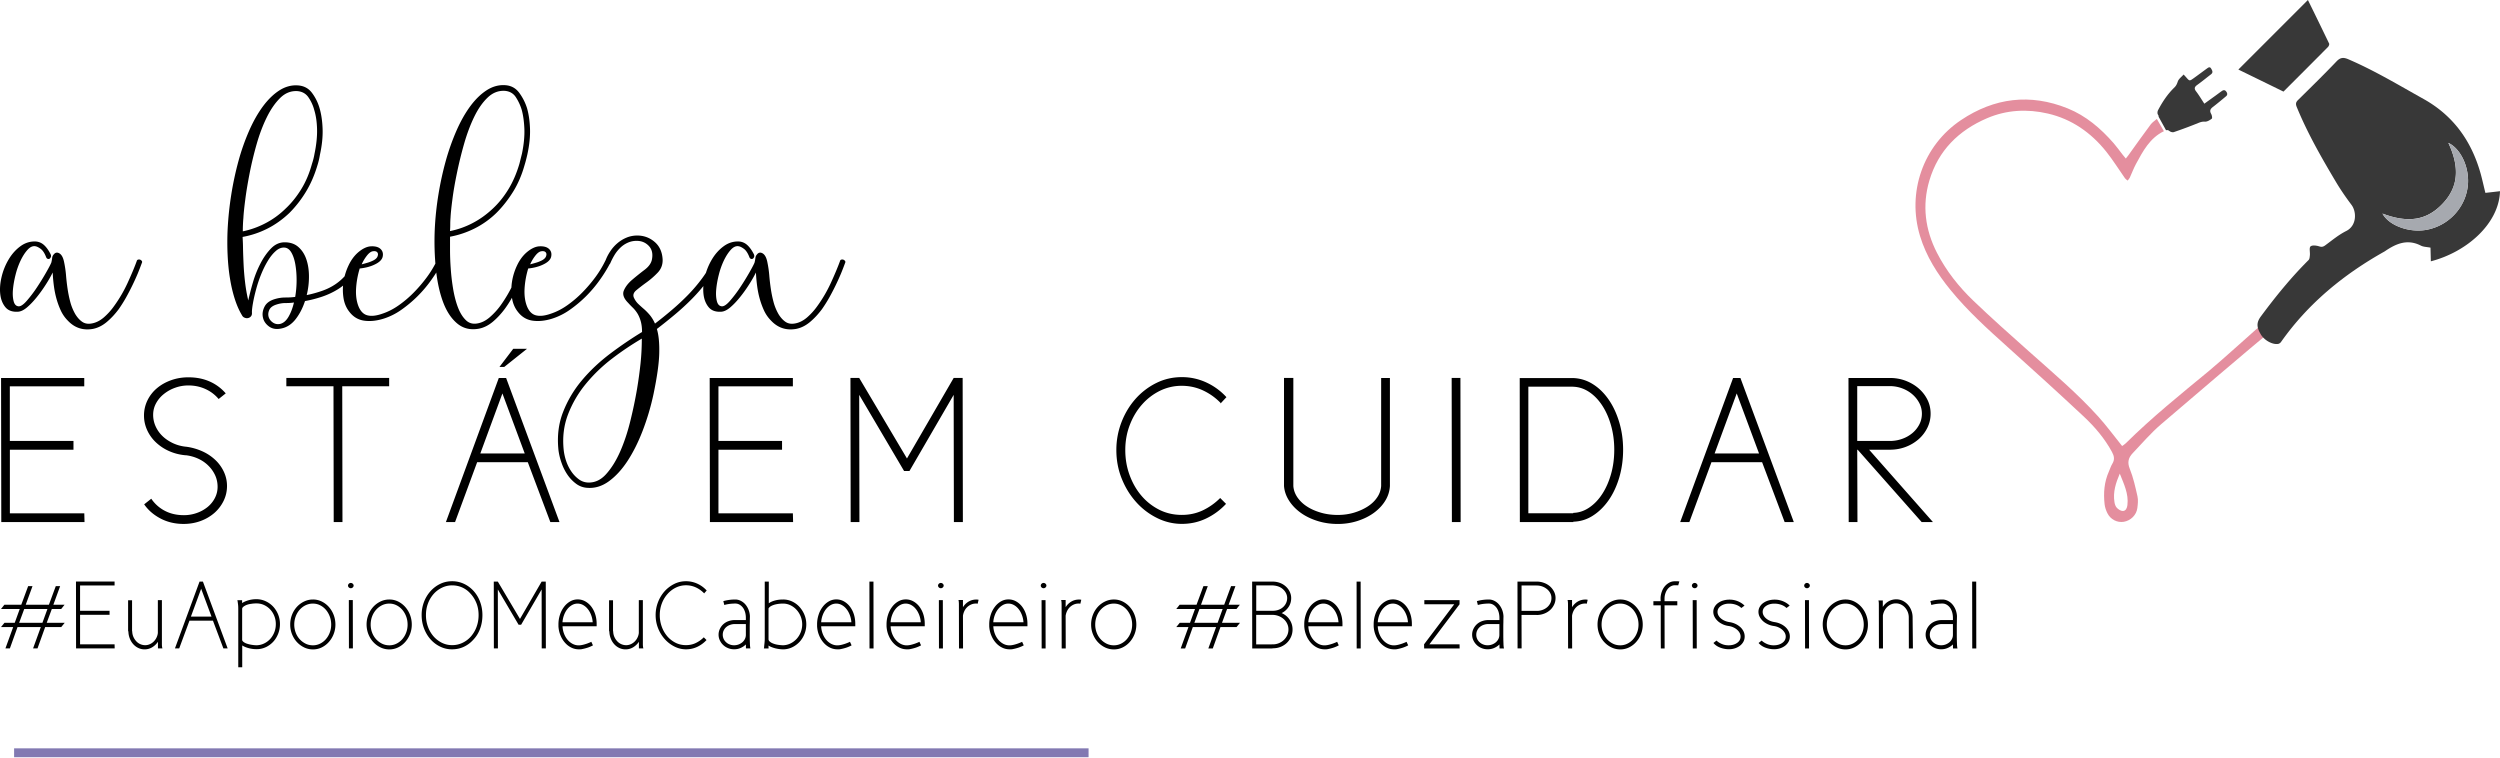 <svg width="495" height="150" fill="none" xmlns="http://www.w3.org/2000/svg"><path d="M374.094 76.45h.078c.855 0 1.665.148 2.441.436.767.287 1.446.68 2.022 1.176a5.9 5.9 0 011.385 1.735c.34.662.515 1.36.515 2.109 0 .767-.175 1.49-.515 2.144a5.59 5.59 0 01-1.385 1.716 6.542 6.542 0 01-2.022 1.133 7.104 7.104 0 01-2.441.41h-6.44V76.45h6.362zm-6.275 12.593l12.672 14.328h2.231l-12.637-14.328h4.087c1.125 0 2.179-.183 3.155-.557a8.37 8.37 0 002.563-1.526 7.249 7.249 0 001.734-2.274 6.207 6.207 0 00.636-2.79c0-.993-.209-1.916-.636-2.762a7.176 7.176 0 00-1.734-2.23c-.732-.637-1.587-1.134-2.563-1.509-.976-.374-2.03-.557-3.155-.557h-8.174l.043 28.533h1.734l-.043-14.328h.087zm-35.14 14.328h1.813l4.375-11.852h10.031l4.463 11.852h1.812l-10.571-28.533h-1.447l-10.476 28.533zm6.816-13.587l4.375-11.887 4.418 11.887h-8.793zm-38.565 13.587h10.615l-.044-.078a7.348 7.348 0 003.861-1.177c1.194-.758 2.24-1.778 3.138-3.059.897-1.281 1.595-2.78 2.109-4.497.505-1.717.767-3.556.767-5.508s-.262-3.791-.785-5.508-1.228-3.224-2.126-4.497c-.898-1.281-1.944-2.292-3.155-3.033a7.678 7.678 0 00-3.878-1.159h-10.528l.026 28.516zm10.484-26.8c1.159.027 2.231.376 3.225 1.03.993.662 1.856 1.55 2.597 2.684.741 1.133 1.325 2.449 1.752 3.965.427 1.516.636 3.111.636 4.793 0 1.709-.209 3.312-.636 4.811-.427 1.5-1.002 2.815-1.735 3.94-.732 1.132-1.586 2.03-2.579 2.701-.994.671-2.048 1.029-3.181 1.055v.078h-8.881V76.563h8.802v.009zm-22.25-1.733h-1.734l.044 28.533h1.734l-.044-28.533zm-33.074 0h-1.856v21.387c.078 1.02.409 1.978.993 2.893.576.907 1.343 1.708 2.293 2.397.949.688 2.056 1.229 3.32 1.63 1.264.401 2.615.601 4.044.601 1.377 0 2.684-.2 3.922-.601 1.237-.401 2.327-.942 3.259-1.63.933-.689 1.682-1.49 2.231-2.397a6.138 6.138 0 00.907-2.893V74.838h-1.735v21.387a4.476 4.476 0 01-.784 2.248c-.471.706-1.098 1.308-1.883 1.813-.784.506-1.69.915-2.701 1.22-1.02.305-2.092.453-3.225.453-1.185 0-2.301-.148-3.347-.453-1.045-.305-1.96-.706-2.745-1.22a6.656 6.656 0 01-1.9-1.813c-.479-.706-.749-1.455-.802-2.248V74.838h.009zm-13.256 3.8a12.4 12.4 0 00-3.982-2.911 11.431 11.431 0 00-4.855-1.055c-1.813 0-3.512.392-5.081 1.177a13.543 13.543 0 00-4.105 3.154c-1.167 1.325-2.091 2.86-2.762 4.602a15.248 15.248 0 00-1.011 5.508c0 2.013.357 3.904 1.072 5.674.714 1.778 1.673 3.32 2.867 4.645a13.595 13.595 0 004.131 3.137 10.93 10.93 0 004.889 1.16c1.708 0 3.303-.349 4.794-1.055a13.028 13.028 0 003.965-2.91l-1.159-1.16a12.25 12.25 0 01-3.469 2.458c-1.264.592-2.641.889-4.131.889-1.621 0-3.12-.34-4.479-1.029a11.282 11.282 0 01-3.53-2.789c-.994-1.167-1.769-2.536-2.336-4.087-.566-1.551-.845-3.199-.845-4.933 0-1.76.296-3.416.889-4.959.592-1.542 1.394-2.893 2.414-4.044a11.42 11.42 0 013.547-2.728 9.718 9.718 0 014.331-.993c1.491 0 2.885.305 4.192.906 1.308.61 2.467 1.43 3.487 2.475v.123l1.167-1.255zm-63.255 12.14l-9.456-15.94h-1.734l.044 28.533h1.734l-.044-25.187 8.881 15.069h1.072l8.75-15.069.044 25.187h1.778l-.044-28.533h-1.778l-9.247 15.94zm-24.733-3.469h-12.594V76.493h14.738v-1.655h-16.472l.043 28.533h16.472l-.043-1.734h-14.738V89.043h12.594V87.31zM104.35 69.06h-2.728l-2.728 3.591h.95l4.506-3.59zm-16.062 34.312H90.1l4.374-11.852h10.032l4.462 11.852h1.813L100.21 74.838h-1.447L88.288 103.37zm6.815-13.587l4.375-11.887 4.419 11.887h-8.794zm-18.05-13.3V74.83H56.696v1.656h9.334l.044 26.877h1.734l-.044-26.877h9.29zM28.546 99.86c.802 1.159 1.882 2.092 3.242 2.806 1.36.715 2.885 1.072 4.567 1.072 1.185 0 2.3-.191 3.346-.575a8.693 8.693 0 002.728-1.586 7.627 7.627 0 001.84-2.397c.452-.924.679-1.908.679-2.954 0-.968-.2-1.883-.601-2.763a7.646 7.646 0 00-1.674-2.353 9.218 9.218 0 00-2.536-1.717 11.445 11.445 0 00-3.198-.932 7.978 7.978 0 01-2.623-.68c-.811-.375-1.517-.837-2.11-1.404a6.204 6.204 0 01-1.385-1.943 5.48 5.48 0 01-.497-2.292c0-.828.192-1.586.575-2.292a6.006 6.006 0 011.551-1.839 7.593 7.593 0 012.232-1.238 7.62 7.62 0 012.623-.453c1.237 0 2.37.244 3.407.724a7.333 7.333 0 012.58 1.96l1.403-1.115a8.943 8.943 0 00-3.18-2.353c-1.238-.55-2.641-.828-4.21-.828-1.212 0-2.353.192-3.425.575-1.072.384-2.013.915-2.807 1.586a7.364 7.364 0 00-1.882 2.414 6.825 6.825 0 00-.68 3.016c0 .993.21 1.943.619 2.85a7.69 7.69 0 001.717 2.414 9.088 9.088 0 002.597 1.734c1.002.453 2.1.74 3.286.845h.122c.88.114 1.7.35 2.457.706.758.358 1.42.82 1.979 1.386a6.442 6.442 0 011.324 1.9c.314.706.471 1.456.471 2.249 0 .801-.183 1.542-.54 2.23a5.588 5.588 0 01-1.447 1.779 7.08 7.08 0 01-2.127 1.176 7.521 7.521 0 01-2.536.436c-1.455 0-2.736-.296-3.843-.889a7.312 7.312 0 01-2.64-2.37l-1.404 1.115zM14.54 87.309H1.946V76.493h14.738v-1.655H.212l.043 28.533h16.48l-.043-1.734H1.955V89.043h12.593V87.31h-.008zM164.197 58.914a48.226 48.226 0 002.318-4.75c.314-.766.584-1.464.811-2.091.078-.148.078-.279 0-.392a.732.732 0 00-.305-.253.683.683 0 00-.419-.026.352.352 0 00-.278.279c-.445 1.229-1.055 2.675-1.813 4.331a26.81 26.81 0 01-2.658 4.558 12.615 12.615 0 01-2.066 2.292c-.749.637-1.525 1.029-2.344 1.177-.75.148-1.377.043-1.9-.305-.523-.357-.985-.863-1.395-1.534a10.01 10.01 0 01-1.002-2.458 23.896 23.896 0 01-.532-2.623 40.82 40.82 0 01-.305-2.684 21.283 21.283 0 00-.392-2.623c-.183-.854-.496-1.404-.924-1.648-.427-.244-.793-.174-1.089.192a1.193 1.193 0 00-.331.724 8.464 8.464 0 01-.166.897c-.148.375-.496 1.037-1.037 1.987a49.94 49.94 0 01-1.813 2.937 26.07 26.07 0 01-2.013 2.658c-.671.767-1.211 1.125-1.621 1.09-.488-.035-.81-.375-.976-1.002-.165-.637-.218-1.395-.139-2.293.078-.897.244-1.865.505-2.902a15.06 15.06 0 011.002-2.85c.41-.854.863-1.568 1.369-2.126.505-.558 1.011-.802 1.534-.724.296.035.653.21 1.063.506.409.296.767.82 1.063 1.569.078.226.183.366.331.418a.437.437 0 00.392-.026c.114-.078.192-.192.253-.366s.026-.366-.087-.584c-.41-.784-.845-1.377-1.316-1.787a2.652 2.652 0 00-1.647-.67c-1.081-.036-2.074.278-2.989.95-.916.67-1.683 1.533-2.319 2.596a12.205 12.205 0 00-1.394 3.434c-.296 1.229-.392 2.362-.279 3.408.113 1.046.444 1.908 1.002 2.597.558.688 1.395.993 2.519.924.558-.035 1.15-.323 1.787-.863.636-.54 1.263-1.203 1.899-1.987a27.146 27.146 0 001.787-2.484 24.677 24.677 0 001.394-2.431c.035.854.114 1.725.227 2.597.113.871.279 1.725.506 2.544.226.82.514 1.613.862 2.371a7.096 7.096 0 001.421 2.04c1.342 1.411 2.981 1.952 4.915 1.62.968-.183 1.883-.636 2.737-1.342.854-.706 1.656-1.569 2.405-2.57a28.289 28.289 0 001.447-2.302zM114.608 94.9a6.316 6.316 0 01-1.456-1.508 8.479 8.479 0 01-1.037-2.066 10.365 10.365 0 01-.506-2.266c-.261-2.492.027-4.837.863-7.015a21.793 21.793 0 013.521-6.031 31.107 31.107 0 015.194-5.003 57.718 57.718 0 015.892-3.965c0 1.673-.087 3.311-.253 4.915a83.514 83.514 0 01-.697 5.081 87.824 87.824 0 01-1.316 6.284c-.54 2.213-1.211 4.235-2.013 6.066-.802 1.821-1.735 3.32-2.798 4.496-1.063 1.177-2.283 1.726-3.66 1.648a3.229 3.229 0 01-1.734-.636zm15.922-24.926c.052-2.03-.104-3.643-.47-4.837a106.816 106.816 0 003.494-2.797 47.811 47.811 0 003.469-3.182 34.373 34.373 0 002.989-3.468 17.372 17.372 0 002.127-3.634c.148-.332.052-.558-.279-.671-.331-.114-.575-.018-.723.278a23.92 23.92 0 01-2.153 3.495 31.304 31.304 0 01-2.763 3.242 46.665 46.665 0 01-3.181 2.963 77.273 77.273 0 01-3.355 2.71 7.229 7.229 0 00-1.002-1.672 11.405 11.405 0 00-1.142-1.177 26.103 26.103 0 01-1.116-1.002 3.866 3.866 0 01-.862-1.177c-.297-.558-.157-1.08.418-1.569a37.68 37.68 0 012.039-1.568 15.734 15.734 0 002.205-1.926c.689-.724 1.011-1.595.976-2.597-.078-1.49-.61-2.659-1.595-3.495-.984-.837-2.135-1.255-3.433-1.255-.75 0-1.456.14-2.127.418a6.786 6.786 0 00-1.813 1.116 7.483 7.483 0 00-1.42 1.62 8.582 8.582 0 00-.95 1.874c-.079.183-.079.332 0 .445a.72.72 0 00.305.253c.131.052.261.07.392.026.131-.035.235-.148.305-.331.227-.523.497-1.046.811-1.57a7.143 7.143 0 011.141-1.428 5.058 5.058 0 011.482-1.003 4.215 4.215 0 011.76-.366c.968 0 1.769.331 2.406 1.002.636.672.836 1.57.618 2.685-.148.75-.644 1.438-1.481 2.065a54.252 54.252 0 00-2.432 1.953c-.784.67-1.333 1.377-1.647 2.126-.314.75-.026 1.569.863 2.458.261.296.549.592.863.897.314.297.619.663.897 1.09.279.427.515.95.698 1.568.183.62.279 1.351.279 2.205a76.992 76.992 0 00-6.284 4.27c-2.1 1.587-3.966 3.33-5.587 5.256a22.232 22.232 0 00-3.773 6.345c-.898 2.31-1.194 4.82-.898 7.547.113.854.323 1.726.645 2.597a9.75 9.75 0 001.203 2.345 7.333 7.333 0 001.708 1.734 4.046 4.046 0 002.153.758c1.49.114 2.902-.314 4.244-1.28 1.342-.968 2.571-2.302 3.686-3.993 1.116-1.699 2.127-3.695 3.016-6.004a48.227 48.227 0 002.179-7.373c.679-3.277 1.063-5.935 1.115-7.966zm-24.472-17.936c-.314.096-.68.192-1.089.305a7.85 7.85 0 01.949-1.62c.445-.593.872-.925 1.282-.977.409-.052.697.017.862.227.166.209.175.488.027.836-.149.358-.541.663-1.177.924-.244.113-.54.218-.854.305zm1.429.366c.968-.444 1.517-.976 1.647-1.595.131-.618-.008-1.115-.418-1.507-.41-.393-1.037-.567-1.874-.532-.836.035-1.725.462-2.658 1.281-.706.636-1.307 1.456-1.786 2.458a11.763 11.763 0 00-1.003 3.155 10.461 10.461 0 00-.026 3.294c.166 1.098.567 2.04 1.203 2.824.749.967 1.708 1.534 2.876 1.708 1.176.166 2.431.043 3.774-.366a12.752 12.752 0 003.573-1.76 24.55 24.55 0 003.242-2.711 24.94 24.94 0 002.736-3.242 27.739 27.739 0 002.066-3.355c.078-.149.087-.288.026-.419a.487.487 0 00-.279-.279.577.577 0 00-.418 0 .568.568 0 00-.331.305 20.977 20.977 0 01-1.953 3.216 28.042 28.042 0 01-2.571 3.016 21.665 21.665 0 01-2.989 2.545c-1.063.75-2.153 1.307-3.268 1.673-1.159.41-2.127.523-2.902.331-.785-.183-1.377-.767-1.787-1.734-.409-1.002-.575-2.179-.505-3.521a17.13 17.13 0 01.723-4.027c1.15-.122 2.118-.383 2.902-.758zm-17.91-12.933c.2-1.586.506-3.32.898-5.22s.863-3.827 1.42-5.787c.559-1.953 1.22-3.722 1.988-5.308.767-1.586 1.647-2.859 2.658-3.826 1.002-.967 2.144-1.412 3.407-1.342.968.078 1.709.505 2.205 1.281a9.776 9.776 0 011.142 2.458c.297 1.08.471 2.344.532 3.8.052 1.455-.105 3.076-.471 4.863l-.505 2.013c-.558 1.9-1.281 3.582-2.179 5.055-.898 1.473-1.917 2.745-3.077 3.826-1.263 1.194-2.614 2.16-4.052 2.902a16.505 16.505 0 01-4.445 1.569c.035-.41.052-.837.052-1.282 0-.444.018-.897.053-1.342.043-.863.165-2.083.374-3.66zm11.984-1.456c.967-1.542 1.734-3.303 2.292-5.281.113-.375.218-.732.305-1.09.096-.357.174-.697.253-1.036.409-1.866.584-3.565.531-5.116-.052-1.543-.252-2.894-.584-4.053a10.31 10.31 0 00-1.533-3.041c-.689-.95-1.63-1.465-2.824-1.534-1.264-.079-2.475.261-3.634 1.002-1.16.75-2.232 1.795-3.243 3.155-1.002 1.36-1.917 2.972-2.736 4.837a45.332 45.332 0 00-2.127 6.004 62.748 62.748 0 00-1.455 6.676 60.164 60.164 0 00-.723 6.877 54.226 54.226 0 00.226 7.878c.262 2.493.732 4.663 1.42 6.51.69 1.848 1.622 3.26 2.798 4.245 1.177.984 2.597 1.333 4.27 1.037.968-.183 1.883-.636 2.737-1.342.854-.706 1.656-1.57 2.406-2.571a21.829 21.829 0 001.455-2.266c.445-.802.854-1.604 1.229-2.406.375-.801.715-1.586 1.037-2.344.314-.767.584-1.464.811-2.092.113-.33.008-.566-.305-.697-.314-.13-.549-.026-.698.305-.409 1.229-.993 2.676-1.76 4.332a26.808 26.808 0 01-2.658 4.558 13.876 13.876 0 01-2.127 2.292c-.75.636-1.525 1.028-2.344 1.176-.933.183-1.717-.026-2.344-.645-.637-.618-1.16-1.464-1.57-2.544-.409-1.081-.722-2.301-.95-3.66a40.747 40.747 0 01-.47-4.027 51.151 51.151 0 01-.14-3.687V46.87a18.18 18.18 0 004.838-1.621 17.144 17.144 0 004.383-3.129c1.186-1.185 2.266-2.562 3.234-4.105zM72.705 52.038c-.314.096-.68.192-1.09.305a7.84 7.84 0 01.95-1.62c.445-.593.872-.925 1.282-.977.41-.052.697.017.862.227.166.209.175.488.026.836-.148.358-.54.663-1.176.924-.253.113-.54.218-.854.305zm1.42.366c.968-.444 1.517-.976 1.648-1.595.13-.618-.01-1.115-.419-1.507-.41-.393-1.037-.567-1.873-.532-.837.035-1.726.462-2.659 1.281-.706.636-1.307 1.456-1.786 2.458a11.786 11.786 0 00-1.002 3.155 10.443 10.443 0 00-.027 3.294c.166 1.098.567 2.04 1.203 2.824.75.967 1.708 1.534 2.876 1.708 1.177.166 2.432.043 3.774-.366a12.734 12.734 0 003.573-1.76 24.518 24.518 0 005.979-5.953 27.808 27.808 0 002.065-3.355c.078-.149.087-.288.026-.419a.488.488 0 00-.279-.279.578.578 0 00-.418 0 .57.57 0 00-.331.305 20.987 20.987 0 01-1.952 3.216 28.132 28.132 0 01-2.571 3.016 21.686 21.686 0 01-2.99 2.545c-1.063.75-2.152 1.307-3.268 1.673-1.159.41-2.126.523-2.902.331-.784-.183-1.377-.767-1.787-1.734-.41-1.002-.575-2.179-.505-3.521.078-1.342.314-2.684.723-4.027 1.15-.122 2.118-.383 2.902-.758zm-25.561-12.88c.2-1.587.496-3.321.862-5.221.375-1.9.837-3.826 1.395-5.787.558-1.952 1.229-3.722 2.013-5.308.784-1.586 1.665-2.858 2.658-3.826.985-.967 2.118-1.412 3.382-1.342.967.079 1.717.506 2.23 1.281a7.973 7.973 0 011.116 2.458c.332 1.08.523 2.344.558 3.8.035 1.455-.13 3.076-.505 4.863a13.091 13.091 0 01-.506 2.013c-.523 1.9-1.237 3.582-2.152 5.055-.916 1.473-1.944 2.745-3.103 3.826a16.511 16.511 0 01-4.026 2.902 17.158 17.158 0 01-4.41 1.569c0-.41.008-.837.026-1.281.017-.445.043-.898.087-1.343.044-.854.166-2.074.375-3.66zm5.42 24.306c-.427-.314-.697-.697-.81-1.142-.113-.444-.052-.906.166-1.368.226-.462.706-.81 1.455-1.037a5.684 5.684 0 011.787-.28c.636 0 1.176-.034 1.62-.112-.26 1.115-.627 2.065-1.089 2.85-.462.784-1.02 1.246-1.647 1.394-.558.113-1.054.008-1.481-.305zM52.39 60.7c-.375.723-.488 1.447-.331 2.153.148.706.549 1.307 1.202 1.786.654.48 1.482.62 2.484.392 1.08-.226 2.013-.836 2.798-1.847.784-1.011 1.394-2.196 1.847-3.573a24.02 24.02 0 003.469-.898 15.198 15.198 0 003.015-1.42 10.053 10.053 0 002.458-2.127c.706-.837 1.281-1.874 1.734-3.103.114-.296 0-.514-.33-.645-.332-.13-.559-.043-.672.253-.41 1.08-.932 1.996-1.569 2.737a10.176 10.176 0 01-2.126 1.9c-.784.523-1.647.95-2.597 1.28-.95.332-1.961.62-3.042.837.297-1.194.445-2.414.445-3.66s-.166-2.37-.506-3.381c-.34-1.011-.854-1.822-1.569-2.458-.706-.636-1.62-.95-2.736-.95-1.002 0-1.9.4-2.684 1.203-.785.801-1.482 1.786-2.092 2.963a20.291 20.291 0 00-1.508 3.773 53.763 53.763 0 00-.924 3.574 31.47 31.47 0 01-.618-3.495 49.534 49.534 0 01-.305-3.608c-.053-1.15-.096-2.214-.114-3.181a41.28 41.28 0 00-.087-2.292 17.751 17.751 0 004.863-1.621c1.569-.785 3.033-1.822 4.41-3.13a22.34 22.34 0 003.216-4.104c.95-1.543 1.726-3.303 2.318-5.281.227-.706.392-1.412.506-2.127.41-1.865.584-3.564.531-5.116-.052-1.542-.252-2.893-.584-4.052a9.386 9.386 0 00-1.481-3.042c-.689-.95-1.647-1.464-2.876-1.534-1.264-.078-2.475.262-3.634 1.002-1.16.75-2.232 1.796-3.242 3.155-1.003 1.36-1.918 2.972-2.737 4.837a42.984 42.984 0 00-2.11 6.005 62.726 62.726 0 00-1.428 6.676 64.323 64.323 0 00-.715 6.876 53.778 53.778 0 000 5.029c.078 1.638.226 3.198.47 4.663.236 1.472.558 2.832.96 4.078.4 1.246.88 2.318 1.428 3.216a.915.915 0 00.532.47c.244.097.47.114.697.053a.96.96 0 00.558-.366c.148-.183.2-.444.166-.784 0-.445.078-1.081.226-1.9.148-.82.358-1.717.62-2.685.26-.967.583-1.934.975-2.902.392-.967.828-1.856 1.316-2.658.48-.802 1.002-1.455 1.569-1.952.558-.506 1.133-.732 1.734-.697.558.034 1.011.366 1.368.976.358.619.62 1.394.785 2.344.166.95.253 1.996.253 3.129s-.096 2.248-.28 3.32a14.79 14.79 0 01-1.925.114c-.689 0-1.351.096-1.987.279-1.064.296-1.77.793-2.144 1.516zm-27.436-1.787a48.528 48.528 0 002.318-4.75 54.22 54.22 0 00.811-2.091c.078-.148.078-.279 0-.392a.724.724 0 00-.305-.253.682.682 0 00-.418-.026.354.354 0 00-.28.279c-.444 1.229-1.054 2.675-1.812 4.331a26.818 26.818 0 01-2.658 4.558 12.591 12.591 0 01-2.066 2.292c-.75.637-1.525 1.029-2.344 1.177-.75.148-1.377.043-1.9-.305-.523-.357-.985-.863-1.394-1.534a9.988 9.988 0 01-1.003-2.458 23.71 23.71 0 01-.531-2.623 40.15 40.15 0 01-.305-2.684c-.079-.898-.21-1.77-.393-2.623-.182-.854-.496-1.404-.923-1.648-.427-.244-.793-.174-1.09.192a1.193 1.193 0 00-.33.724 8.461 8.461 0 01-.166.897c-.149.375-.497 1.037-1.038 1.987-.54.95-1.141 1.926-1.812 2.937A25.139 25.139 0 015.3 59.56c-.67.767-1.211 1.125-1.62 1.09-.489-.035-.811-.375-.977-1.002-.165-.637-.218-1.395-.14-2.293.08-.897.245-1.865.506-2.902a14.98 14.98 0 011.003-2.85c.41-.854.862-1.568 1.368-2.126.505-.558 1.01-.802 1.534-.724.296.035.653.21 1.063.506.41.296.767.82 1.063 1.569.079.226.183.366.331.418a.437.437 0 00.393-.026c.113-.078.191-.192.252-.366.053-.166.027-.366-.087-.584-.41-.784-.845-1.377-1.316-1.787a2.651 2.651 0 00-1.647-.67c-1.08-.036-2.074.278-2.99.95-.914.67-1.681 1.533-2.317 2.596a12.209 12.209 0 00-1.395 3.434C.03 56.021-.067 57.154.046 58.2c.113 1.046.445 1.908 1.002 2.597.558.688 1.395.993 2.52.924.557-.035 1.15-.323 1.786-.863.636-.54 1.263-1.203 1.9-1.987a27.252 27.252 0 001.786-2.484 24.733 24.733 0 001.395-2.431c.035.854.113 1.725.226 2.597.114.871.28 1.725.506 2.544.226.82.514 1.613.863 2.371a7.087 7.087 0 001.42 2.04c1.342 1.411 2.98 1.952 4.916 1.62.967-.183 1.882-.636 2.736-1.342.854-.706 1.656-1.569 2.405-2.57a28.34 28.34 0 001.447-2.302zM390.504 128.392h.802l-.017-13.23h-.802l.017 13.23zm-3.826-2.702c0 .297-.061.567-.183.811a2.135 2.135 0 01-.496.654 2.514 2.514 0 01-1.639.61c-.322 0-.619-.053-.889-.166a2.074 2.074 0 01-.714-.444 1.973 1.973 0 01-.654-1.465c0-.322.061-.61.192-.871.13-.262.296-.488.514-.671a2.31 2.31 0 01.758-.427 2.68 2.68 0 01.933-.157h2.178v2.126zm.018 2.702h.898c-.027-.026-.044-.122-.07-.296a6.457 6.457 0 01-.044-.68c-.009-.279-.026-.593-.026-.941-.009-.349-.009-.706-.009-1.072v-1.177c0-.392.009-.741.018-1.046 0-.357.008-.697.017-1.011v-.191a4.034 4.034 0 00-.279-1.264 3.738 3.738 0 00-.618-1.037 2.946 2.946 0 00-.881-.697 2.447 2.447 0 00-1.054-.279h-.018c-.854 0-1.656.104-2.414.322l.192.767c.654-.192 1.394-.287 2.222-.287h.018c.305.008.584.095.836.252.253.157.462.358.645.61.175.253.314.558.41.898.096.349.139.706.139 1.089v.419H384.5c-.436 0-.846.07-1.238.209a2.956 2.956 0 00-1.726 1.534 2.638 2.638 0 00-.261 1.168c0 .392.087.767.253 1.115.165.349.383.654.662.915.27.262.601.471.976.619.375.157.776.227 1.194.227.462 0 .889-.087 1.281-.262a3.39 3.39 0 001.037-.697l.018.793zm-13.883-9.499h-.898c.026.026.043.113.07.261.017.148.026.331.026.549l.017 8.689h.802l-.017-6.51a3.13 3.13 0 01.305-.959c.156-.296.348-.549.575-.767a2.53 2.53 0 01.775-.505c.288-.122.593-.183.907-.183.348 0 .671.069.976.209.305.139.575.331.802.575a2.9 2.9 0 01.784 1.917l.017 6.223h.802l-.061-6.223a3.728 3.728 0 00-.279-1.368 3.559 3.559 0 00-.688-1.107 3.46 3.46 0 00-1.011-.749 2.936 2.936 0 00-1.255-.279c-.549 0-1.055.131-1.517.392a3.234 3.234 0 00-1.15 1.124V118.893h.018zm-11.557 6.675c.235.593.558 1.116.968 1.56.409.445.888.802 1.438 1.064a4.02 4.02 0 001.743.392c.61 0 1.185-.131 1.725-.392a4.529 4.529 0 001.403-1.064c.401-.444.724-.967.959-1.56a5.126 5.126 0 00.357-1.908c0-.689-.122-1.334-.357-1.935a5.095 5.095 0 00-.959-1.569 4.633 4.633 0 00-1.403-1.063 3.889 3.889 0 00-1.725-.392 4.02 4.02 0 00-1.743.392 4.658 4.658 0 00-1.438 1.063 4.95 4.95 0 00-.968 1.569 5.268 5.268 0 00-.357 1.935c.009.68.122 1.316.357 1.908zm.741-3.521c.192-.505.453-.941.793-1.324.34-.375.732-.671 1.177-.889a3.214 3.214 0 011.438-.323 3.1 3.1 0 011.403.323 3.68 3.68 0 011.15.889c.323.374.584.819.776 1.324.192.506.287 1.046.287 1.621 0 .558-.095 1.099-.287 1.595a4.22 4.22 0 01-.776 1.308 3.682 3.682 0 01-1.15.88 3.127 3.127 0 01-1.403.322c-.515 0-.994-.104-1.438-.322a4.002 4.002 0 01-1.177-.88 4.046 4.046 0 01-.793-1.308 4.451 4.451 0 01-.288-1.595c0-.575.096-1.115.288-1.621zm-4.602-5.734a.558.558 0 00.776 0 .49.49 0 00.174-.366.488.488 0 00-.174-.366.553.553 0 00-.383-.157.533.533 0 00-.393.157.51.51 0 00-.165.366.48.48 0 00.165.366zm.009 12.079h.784l-.017-9.569h-.784l.017 9.569zm-3.05-8.48c-.331-.348-.767-.627-1.29-.854a4.282 4.282 0 00-1.691-.331 4.33 4.33 0 00-1.229.174 3.333 3.333 0 00-1.011.488 2.341 2.341 0 00-.697.767 1.92 1.92 0 00-.261.985c0 .331.078.654.226.959.157.305.366.584.628.836.261.253.584.462.958.645a4.11 4.11 0 001.229.366c.349.053.663.14.95.279.288.131.541.297.75.488.209.192.374.401.488.619.113.227.174.453.174.697 0 .523-.227.942-.688 1.264-.462.322-1.02.479-1.682.479a3.35 3.35 0 01-1.36-.27c-.418-.183-.767-.401-1.037-.671l-.61.479c.331.393.775.706 1.333.916a4.901 4.901 0 001.735.322c.418 0 .819-.061 1.193-.183.375-.122.706-.296.994-.514.288-.227.514-.488.68-.793.165-.305.253-.654.253-1.037 0-.349-.07-.671-.218-.985a2.903 2.903 0 00-.619-.846 3.718 3.718 0 00-.959-.645 4.204 4.204 0 00-1.202-.366 3.675 3.675 0 01-.959-.27 2.93 2.93 0 01-.758-.47 2.072 2.072 0 01-.488-.602 1.444 1.444 0 01-.175-.671c0-.488.218-.88.663-1.185.444-.305.984-.462 1.638-.462.471 0 .915.07 1.342.218.419.148.776.357 1.072.645l.628-.471zm-8.942 0c-.331-.348-.767-.627-1.29-.854a4.282 4.282 0 00-1.691-.331c-.435 0-.845.061-1.229.174a3.316 3.316 0 00-1.01.488 2.344 2.344 0 00-.698.767 1.92 1.92 0 00-.261.985c0 .331.078.654.226.959.157.305.366.584.628.836.261.253.584.462.959.645.366.183.775.297 1.228.366.349.053.663.14.95.279.288.131.541.297.75.488.209.192.375.401.488.619.113.227.174.453.174.697 0 .523-.226.942-.688 1.264-.462.322-1.02.479-1.682.479-.488 0-.942-.087-1.36-.27-.418-.183-.767-.401-1.037-.671l-.61.479c.331.393.776.706 1.333.916a4.901 4.901 0 001.735.322 3.85 3.85 0 001.194-.183 3.35 3.35 0 00.993-.514c.288-.227.514-.488.68-.793.166-.305.253-.654.253-1.037 0-.349-.07-.671-.218-.985a2.885 2.885 0 00-.619-.846 3.861 3.861 0 00-.959-.645 4.204 4.204 0 00-1.202-.366 3.675 3.675 0 01-.959-.27 2.93 2.93 0 01-.758-.47 2.088 2.088 0 01-.488-.602 1.456 1.456 0 01-.175-.671c0-.488.218-.88.663-1.185.444-.305.985-.462 1.638-.462.471 0 .915.07 1.342.218.419.148.776.357 1.072.645l.628-.471zm-10.249-3.599a.558.558 0 00.775 0 .488.488 0 00.175-.366.485.485 0 00-.175-.366.553.553 0 00-.383-.157.53.53 0 00-.392.157.508.508 0 00-.166.366c0 .139.061.261.166.366zm.009 12.079h.784l-.018-9.569h-.784l.018 9.569zm-2.659-13.264a2.62 2.62 0 00-.453-.035h-.47c-.366 0-.724.087-1.055.261a3.04 3.04 0 00-.871.697 3.335 3.335 0 00-.602 1.029 4.187 4.187 0 00-.27 1.237v.358l.009.122.008.104c0 .087-.008.131-.017.131h-1.421v.819h1.456v5.36c0 1.046.009 2.109.017 3.181h.75l-.018-8.541h2.528v-.819h-2.528v-.497c0-.357.053-.697.157-1.011.105-.322.244-.601.427-.845s.401-.436.645-.575c.244-.14.506-.218.785-.227h.366c.13 0 .235.009.322.035l.235-.784zm-15.844 10.44c.235.593.558 1.116.968 1.56.409.445.889.802 1.438 1.064a4.02 4.02 0 001.743.392c.61 0 1.185-.131 1.725-.392a4.529 4.529 0 001.403-1.064c.401-.444.724-.967.959-1.56a5.126 5.126 0 00.357-1.908c0-.689-.122-1.334-.357-1.935a5.095 5.095 0 00-.959-1.569 4.633 4.633 0 00-1.403-1.063 3.889 3.889 0 00-1.725-.392 3.99 3.99 0 00-1.743.392 4.67 4.67 0 00-1.438 1.063 4.95 4.95 0 00-.968 1.569 5.268 5.268 0 00-.357 1.935c0 .68.122 1.316.357 1.908zm.732-3.521c.192-.505.453-.941.793-1.324.34-.375.732-.671 1.177-.889a3.218 3.218 0 011.438-.323c.497 0 .967.105 1.403.323.445.218.819.514 1.15.889a4.53 4.53 0 011.064 2.945c0 .558-.096 1.099-.288 1.595a4.22 4.22 0 01-.776 1.308 3.671 3.671 0 01-1.15.88 3.121 3.121 0 01-1.403.322c-.514 0-.994-.104-1.438-.322a4.002 4.002 0 01-1.177-.88 4.046 4.046 0 01-.793-1.308 4.472 4.472 0 01-.287-1.595c0-.575.096-1.115.287-1.621zm-3.041-3.285a.756.756 0 00-.236-.044c-.087-.008-.157-.008-.218-.008-.549 0-1.045.13-1.499.392a3.268 3.268 0 00-1.141 1.124v-1.421h-.898c.026.027.044.131.07.323.017.192.026.392.026.61l.017 8.654h.802l-.017-6.475c.052-.349.148-.663.296-.959a2.641 2.641 0 011.342-1.272c.288-.122.593-.183.907-.183h.183l.183.034.183-.775zm-10.145-2.833h.061a3.203 3.203 0 012.057.741c.27.227.479.488.627.785.157.296.227.618.227.967 0 .375-.078.706-.227 1.011a2.666 2.666 0 01-.627.802c-.27.226-.575.409-.933.531a3.164 3.164 0 01-1.124.192h-3.007v-5.037h2.946v.008zm.052 5.84c.515 0 .994-.088 1.456-.262a3.72 3.72 0 001.185-.706c.331-.296.593-.653.793-1.063.201-.41.297-.845.297-1.325a2.75 2.75 0 00-.297-1.264c-.2-.392-.462-.74-.793-1.037a3.701 3.701 0 00-1.185-.697 4.071 4.071 0 00-1.456-.261h-3.808l.017 13.229h.802l-.017-6.623h3.006v.009zm-7.39 3.921c0 .297-.061.567-.183.811a2.138 2.138 0 01-.497.654 2.488 2.488 0 01-1.638.61c-.323 0-.619-.053-.889-.166a2.088 2.088 0 01-.715-.444 1.985 1.985 0 01-.479-.654 1.953 1.953 0 01-.175-.811c0-.322.061-.61.192-.871a2.07 2.07 0 01.514-.671c.218-.183.471-.331.759-.427a2.67 2.67 0 01.932-.157h2.179v2.126zm.026 2.702h.898c-.026-.026-.044-.122-.07-.296a6.457 6.457 0 01-.044-.68c-.008-.279-.026-.593-.026-.941-.008-.349-.008-.706-.008-1.072v-1.177c0-.392.008-.741.017-1.046 0-.357.009-.697.017-1.011v-.191a4.06 4.06 0 00-.278-1.264 3.716 3.716 0 00-.619-1.037 2.943 2.943 0 00-.88-.697 2.455 2.455 0 00-1.055-.279h-.017c-.854 0-1.656.104-2.415.322l.192.767c.654-.192 1.395-.287 2.223-.287h.017c.305.008.584.095.837.252.252.157.462.358.645.61.174.253.313.558.409.898.096.349.14.706.14 1.089v.419h-2.179c-.436 0-.846.07-1.238.209a2.953 2.953 0 00-1.725 1.534 2.625 2.625 0 00-.262 1.168c0 .392.087.767.253 1.115.166.349.383.654.662.915.271.262.602.471.976.619.375.157.776.227 1.194.227.462 0 .889-.087 1.282-.262.392-.174.74-.401 1.037-.697l.017.793zm-14.92 0h7.024l-.017-.819h-5.97l5.97-7.922v-.819h-6.972v.819h5.917l-5.97 7.922.018.819zm-9.186-5.185a4.9 4.9 0 01.314-1.447c.174-.453.392-.846.662-1.177a3.23 3.23 0 01.915-.784 2.213 2.213 0 011.089-.288c.393 0 .767.096 1.107.288.349.192.654.453.915.784.271.331.488.724.663 1.177a4.9 4.9 0 01.313 1.447h-5.978zm1.996 4.279a3.37 3.37 0 01-.994-.802 4.127 4.127 0 01-.697-1.194 4.63 4.63 0 01-.305-1.49h6.754v-.462c0-.689-.096-1.325-.287-1.918a5.003 5.003 0 00-.794-1.533 3.915 3.915 0 00-1.194-1.029 3.045 3.045 0 00-1.49-.375c-.523 0-1.011.131-1.473.393a3.965 3.965 0 00-1.202 1.063 5.146 5.146 0 00-.82 1.569 6.02 6.02 0 00-.305 1.917v.366c.035.636.166 1.237.393 1.787a5.06 5.06 0 00.88 1.455c.366.418.775.741 1.246.976.462.235.967.357 1.499.357h.262c.087 0 .165-.008.235-.017h.017a9.64 9.64 0 001.229-.305 6.62 6.62 0 001.072-.462l-.322-.706a5.345 5.345 0 01-.541.235 6.01 6.01 0 01-.645.227c-.226.07-.444.131-.671.174-.226.044-.435.07-.645.07-.427 0-.819-.105-1.202-.296zm-6.171.906h.802l-.017-13.23h-.802l.017 13.23zm-9.578-5.185c.035-.515.14-.994.314-1.447.174-.453.392-.846.662-1.177.271-.331.576-.592.915-.784a2.23 2.23 0 012.197 0c.348.192.653.453.915.784.27.331.488.724.662 1.177.174.453.279.932.314 1.447h-5.979zm2.005 4.279a3.37 3.37 0 01-.994-.802 4.15 4.15 0 01-.697-1.194 4.63 4.63 0 01-.305-1.49h6.754v-.462c0-.689-.096-1.325-.287-1.918a5.023 5.023 0 00-.793-1.533 3.938 3.938 0 00-1.194-1.029 3.051 3.051 0 00-1.491-.375c-.523 0-1.011.131-1.473.393a3.977 3.977 0 00-1.202 1.063 5.146 5.146 0 00-.82 1.569 6.02 6.02 0 00-.305 1.917v.366c.035.636.166 1.237.393 1.787a5.06 5.06 0 00.88 1.455c.366.418.776.741 1.246.976.462.235.968.357 1.499.357h.262c.087 0 .165-.008.235-.017h.017a9.64 9.64 0 001.229-.305 6.62 6.62 0 001.072-.462l-.322-.706a5.248 5.248 0 01-.541.235 6.01 6.01 0 01-.645.227c-.226.07-.444.131-.671.174-.226.044-.435.07-.645.07-.427 0-.827-.105-1.202-.296zm-9.238.104h-3.086v-5.839h3.426c.409.026.793.122 1.159.279.366.157.679.375.95.627.27.262.479.558.627.898.157.34.227.697.227 1.081 0 .392-.079.767-.227 1.107a3.076 3.076 0 01-1.577 1.568c-.366.166-.75.253-1.159.271h-.34v.008zm.348-11.661a3.47 3.47 0 011.064.236c.322.13.61.313.854.549.244.226.435.488.575.784.139.296.209.601.209.915 0 .349-.07.671-.209.976a2.38 2.38 0 01-.575.793 2.67 2.67 0 01-.854.532 3.05 3.05 0 01-1.064.218h-3.425v-5.02h3.425v.017zm0 12.428a3.944 3.944 0 001.491-.314c.461-.2.854-.461 1.194-.801.339-.34.601-.732.793-1.177.191-.444.287-.915.287-1.42a3.43 3.43 0 00-.584-1.953 3.492 3.492 0 00-1.577-1.298 3.532 3.532 0 001.377-1.22c.348-.515.514-1.098.514-1.752 0-.436-.096-.845-.279-1.238a3.367 3.367 0 00-.749-1.028 3.542 3.542 0 00-1.107-.706 3.973 3.973 0 00-1.368-.288h-4.227l.017 13.23h3.887l.331-.035zm-14.667-7.774h4.592l-.993 2.737h-4.61l1.011-2.737zm-4.593 3.582h2.414l-1.534 4.227h.88l1.517-4.227h4.61l-1.534 4.227h.88l1.517-4.227h3.181l.688-.845h-3.564l1.011-2.737h1.856l.671-.845h-2.222l1.342-3.678h-.863l-1.359 3.678h-4.593l1.342-3.678h-.863l-1.36 3.678h-3.346l-.671.845h3.712l-.993 2.737h-2.031l-.688.845zm-16.498 1.403c.235.593.558 1.116.967 1.56.41.445.889.802 1.438 1.064a4.02 4.02 0 001.743.392c.61 0 1.185-.131 1.726-.392a4.54 4.54 0 001.403-1.064c.401-.444.723-.967.959-1.56a5.126 5.126 0 00.357-1.908c0-.689-.122-1.334-.357-1.935a5.114 5.114 0 00-.959-1.569 4.645 4.645 0 00-1.403-1.063 3.893 3.893 0 00-1.726-.392 4.02 4.02 0 00-1.743.392 4.682 4.682 0 00-1.438 1.063 4.965 4.965 0 00-.967 1.569 5.248 5.248 0 00-.358 1.935c0 .68.122 1.316.358 1.908zm.741-3.521c.191-.505.453-.941.793-1.324a3.89 3.89 0 011.176-.889 3.22 3.22 0 011.438-.323c.497 0 .968.105 1.403.323.445.218.82.514 1.151.889a4.53 4.53 0 011.063 2.945c0 .558-.096 1.099-.288 1.595a4.218 4.218 0 01-.775 1.308 3.687 3.687 0 01-1.151.88 3.121 3.121 0 01-1.403.322 3.22 3.22 0 01-1.438-.322 4.011 4.011 0 01-1.176-.88 4.028 4.028 0 01-.793-1.308 4.451 4.451 0 01-.288-1.595c0-.575.096-1.115.288-1.621zm-3.051-3.285a.75.75 0 00-.235-.044c-.087-.008-.157-.008-.218-.008-.549 0-1.046.13-1.499.392a3.27 3.27 0 00-1.142 1.124v-1.421h-.897c.026.027.043.131.069.323.018.192.027.392.027.61l.017 8.654h.802l-.018-6.475c.053-.349.149-.663.297-.959a2.626 2.626 0 011.342-1.272c.287-.122.592-.183.906-.183h.183l.183.034.183-.775zm-7.852-2.449a.56.56 0 00.776 0 .49.49 0 00.174-.366.488.488 0 00-.174-.366.556.556 0 00-.384-.157.53.53 0 00-.392.157.508.508 0 00-.166.366c0 .139.053.261.166.366zm.009 12.079h.784l-.017-9.569h-.785l.018 9.569zm-9.578-5.185a4.9 4.9 0 01.313-1.447 4.26 4.26 0 01.663-1.177 3.23 3.23 0 01.915-.784 2.23 2.23 0 012.196 0c.349.192.654.453.915.784.27.331.488.724.662 1.177a4.9 4.9 0 01.314 1.447h-5.978zm2.004 4.279a3.353 3.353 0 01-.993-.802 4.152 4.152 0 01-.698-1.194 4.63 4.63 0 01-.305-1.49h6.755v-.462c0-.689-.096-1.325-.288-1.918a5 5 0 00-.793-1.533 3.938 3.938 0 00-1.194-1.029 3.05 3.05 0 00-1.49-.375c-.523 0-1.011.131-1.473.393a3.969 3.969 0 00-1.203 1.063 5.122 5.122 0 00-.819 1.569 5.992 5.992 0 00-.305 1.917v.366c.035.636.165 1.237.392 1.787.227.557.514 1.037.88 1.455.366.418.776.741 1.246.976.462.235.968.357 1.499.357h.262c.087 0 .166-.008.235-.017h.018a9.725 9.725 0 001.229-.305c.383-.131.74-.279 1.072-.462l-.323-.706a5.32 5.32 0 01-.54.235 6.168 6.168 0 01-.645.227c-.227.07-.445.131-.671.174-.227.044-.436.07-.645.07-.427 0-.828-.105-1.203-.296zm-4.915-8.724a.756.756 0 00-.236-.044c-.087-.008-.156-.008-.217-.008-.55 0-1.046.13-1.499.392a3.262 3.262 0 00-1.142 1.124v-1.421h-.898c.026.027.044.131.07.323.017.192.026.392.026.61l.017 8.654h.802l-.017-6.475c.052-.349.148-.663.296-.959a2.641 2.641 0 011.342-1.272c.288-.122.593-.183.907-.183h.183l.183.034.183-.775zm-7.861-2.449a.558.558 0 00.775 0 .488.488 0 00.175-.366.485.485 0 00-.175-.366.553.553 0 00-.383-.157.53.53 0 00-.392.157.508.508 0 00-.166.366c0 .139.061.261.166.366zm.017 12.079h.784l-.017-9.569h-.784l.017 9.569zm-9.578-5.185a4.9 4.9 0 01.314-1.447c.174-.453.392-.846.662-1.177a3.23 3.23 0 01.915-.784 2.214 2.214 0 011.09-.288c.392 0 .767.096 1.106.288.349.192.654.453.916.784.27.331.488.724.662 1.177.174.453.279.932.314 1.447h-5.979zm2.005 4.279a3.37 3.37 0 01-.994-.802 4.127 4.127 0 01-.697-1.194 4.63 4.63 0 01-.305-1.49h6.754v-.462c0-.689-.096-1.325-.288-1.918a4.979 4.979 0 00-.793-1.533 3.926 3.926 0 00-1.194-1.029 3.048 3.048 0 00-1.49-.375c-.523 0-1.011.131-1.473.393a3.969 3.969 0 00-1.203 1.063 5.166 5.166 0 00-.819 1.569 6.02 6.02 0 00-.305 1.917v.366a5.48 5.48 0 00.392 1.787c.227.557.515 1.037.881 1.455.366.418.775.741 1.246.976.462.235.967.357 1.499.357h.261c.088 0 .166-.008.236-.017h.017a9.64 9.64 0 001.229-.305 6.658 6.658 0 001.072-.462l-.323-.706a5.224 5.224 0 01-.54.235 6.01 6.01 0 01-.645.227c-.226.07-.444.131-.671.174-.226.044-.436.07-.645.07-.427 0-.828-.105-1.202-.296zm-6.18.906h.802l-.017-13.23h-.802l.017 13.23zm-9.569-5.185c.035-.515.14-.994.314-1.447.174-.453.392-.846.662-1.177a3.23 3.23 0 01.915-.784 2.23 2.23 0 012.197 0c.348.192.653.453.915.784.27.331.488.724.662 1.177.174.453.279.932.314 1.447h-5.979zm1.996 4.279a3.37 3.37 0 01-.994-.802 4.15 4.15 0 01-.697-1.194 4.63 4.63 0 01-.305-1.49h6.754v-.462c0-.689-.095-1.325-.287-1.918a5 5 0 00-.793-1.533 3.938 3.938 0 00-1.194-1.029 3.051 3.051 0 00-1.491-.375 2.93 2.93 0 00-1.472.393 3.969 3.969 0 00-1.203 1.063 5.122 5.122 0 00-.819 1.569 5.992 5.992 0 00-.305 1.917v.366c.034.636.165 1.237.392 1.787a5.06 5.06 0 00.88 1.455c.366.418.776.741 1.246.976.462.235.968.357 1.499.357h.262c.087 0 .165-.008.235-.017h.018a9.666 9.666 0 001.228-.305 6.62 6.62 0 001.072-.462l-.322-.706a5.32 5.32 0 01-.54.235 6.168 6.168 0 01-.645.227c-.227.07-.445.131-.671.174-.227.044-.436.07-.645.07-.427 0-.82-.105-1.203-.296zm-12.428.331c.331.218.75.392 1.246.523a7.246 7.246 0 001.647.235 4.272 4.272 0 001.787-.409 4.872 4.872 0 001.456-1.064 4.99 4.99 0 00.984-1.568 5.045 5.045 0 00.366-1.918c0-.662-.122-1.29-.366-1.882a5.378 5.378 0 00-.984-1.569 4.642 4.642 0 00-1.456-1.072 4.154 4.154 0 00-1.787-.392c-.575 0-1.106.061-1.594.192-.488.13-.907.313-1.238.557v-4.288h-.802v11.435c-.008.322-.035.601-.061.845-.026.218-.043.418-.061.61-.008.192-.035.305-.061.349h.941l-.017-.584zm0-7.277c.035-.14.139-.27.305-.401.166-.131.384-.235.645-.331.261-.096.558-.166.889-.218.331-.053.68-.079 1.054-.079.515 0 .994.114 1.456.331.462.227.863.523 1.203.898.348.375.618.811.819 1.307a4.267 4.267 0 010 3.164 4.162 4.162 0 01-.819 1.307c-.349.366-.75.671-1.203.889-.462.227-.941.34-1.456.358a7.72 7.72 0 01-1.124-.114 4.102 4.102 0 01-.915-.261 1.989 1.989 0 01-.619-.375c-.157-.139-.226-.288-.226-.444v-6.031h-.009zm-4.48 5.15c0 .297-.061.567-.183.811a2.135 2.135 0 01-.496.654 2.514 2.514 0 01-1.639.61c-.322 0-.619-.053-.889-.166a2.074 2.074 0 01-.714-.444 1.968 1.968 0 01-.654-1.465c0-.322.061-.61.192-.871.13-.262.296-.488.514-.671a2.32 2.32 0 01.758-.427 2.68 2.68 0 01.933-.157h2.178v2.126zm.018 2.702h.898c-.027-.026-.044-.122-.07-.296a6.457 6.457 0 01-.044-.68c-.008-.279-.026-.593-.026-.941-.009-.349-.009-.706-.009-1.072v-1.177c0-.392.009-.741.018-1.046 0-.357.009-.697.017-1.011v-.191a4.034 4.034 0 00-.279-1.264 3.738 3.738 0 00-.618-1.037 2.934 2.934 0 00-.881-.697 2.447 2.447 0 00-1.054-.279h-.018c-.854 0-1.656.104-2.414.322l.192.767c.654-.192 1.394-.287 2.222-.287h.018c.305.008.584.095.836.252.253.157.462.358.645.61.175.253.314.558.41.898.096.349.139.706.139 1.089v.419h-2.178c-.436 0-.846.07-1.238.209a2.956 2.956 0 00-1.726 1.534 2.638 2.638 0 00-.261 1.168c0 .392.087.767.253 1.115.165.349.383.654.662.915.27.262.601.471.976.619.375.157.776.227 1.194.227.462 0 .889-.087 1.281-.262a3.378 3.378 0 001.037-.697l.018.793zm-7.774-11.469a5.653 5.653 0 00-1.848-1.351 5.357 5.357 0 00-2.248-.488c-.846 0-1.63.183-2.353.549a6.484 6.484 0 00-1.909 1.464 7.019 7.019 0 00-1.281 2.135 7.022 7.022 0 00-.471 2.554c0 .933.166 1.813.497 2.632a7.128 7.128 0 001.333 2.153 6.456 6.456 0 001.918 1.455c.723.357 1.473.54 2.266.54.793 0 1.534-.165 2.222-.488a5.993 5.993 0 001.839-1.35l-.54-.541a5.673 5.673 0 01-1.613 1.142c-.584.279-1.228.409-1.917.409-.749 0-1.447-.156-2.074-.479a5.33 5.33 0 01-1.639-1.29 6.096 6.096 0 01-1.08-1.891 6.654 6.654 0 01-.392-2.292c0-.819.139-1.586.409-2.301a5.883 5.883 0 011.124-1.874 5.28 5.28 0 011.648-1.263 4.545 4.545 0 012.013-.462c.688 0 1.333.139 1.943.418.61.279 1.142.662 1.621 1.151v.061l.532-.593zm-13.422 11.469h.898c-.026-.026-.052-.131-.078-.305a4.28 4.28 0 01-.035-.61v-8.654h-.802v6.51a2.737 2.737 0 01-.279.941 2.738 2.738 0 01-.558.767 2.508 2.508 0 01-.767.514 2.163 2.163 0 01-.906.192 2.402 2.402 0 01-1.778-.793 3.094 3.094 0 01-.558-.863 2.786 2.786 0 01-.226-1.046l-.035-.095v-6.092h-.784v6.092l.061.095c.008.489.104.942.27 1.369.165.427.392.802.68 1.124.287.322.618.575 1.002.758.383.183.802.279 1.246.279a2.88 2.88 0 001.517-.418 3.561 3.561 0 001.132-1.09v1.325zm-15.129-5.185a4.9 4.9 0 01.314-1.447c.174-.453.392-.846.662-1.177a3.23 3.23 0 01.915-.784 2.213 2.213 0 011.089-.288c.393 0 .767.096 1.107.288.34.192.654.453.915.784.271.331.488.724.663 1.177.174.453.279.932.314 1.447h-5.979zm2.004 4.279a3.366 3.366 0 01-.993-.802 4.127 4.127 0 01-.697-1.194 4.63 4.63 0 01-.305-1.49h6.754v-.462c0-.689-.096-1.325-.288-1.918a4.979 4.979 0 00-.793-1.533 3.938 3.938 0 00-1.194-1.029 3.048 3.048 0 00-1.49-.375c-.523 0-1.011.131-1.473.393a3.969 3.969 0 00-1.203 1.063 5.166 5.166 0 00-.819 1.569 6.02 6.02 0 00-.305 1.917v.366a5.48 5.48 0 00.392 1.787c.227.557.514 1.037.881 1.455.366.418.775.741 1.246.976.462.235.967.357 1.499.357h.261c.087 0 .166-.008.236-.017h.017a9.683 9.683 0 001.229-.305 6.658 6.658 0 001.072-.462l-.323-.706a5.32 5.32 0 01-.54.235 6.01 6.01 0 01-.645.227c-.226.07-.444.131-.671.174-.227.044-.436.07-.645.07-.427 0-.828-.105-1.203-.296zm-10.423-4.933l-4.384-7.391h-.802l.018 13.23h.802l-.018-11.678 4.114 6.989h.497l4.061-6.989.017 11.678h.82l-.018-13.23h-.819l-4.288 7.391zm-7.913 1.978c.322-.836.479-1.751.479-2.745 0-.933-.157-1.804-.462-2.623a6.56 6.56 0 00-1.264-2.127 6.065 6.065 0 00-1.908-1.429 5.468 5.468 0 00-2.388-.523c-.828 0-1.613.174-2.336.523a6.169 6.169 0 00-1.917 1.438 6.816 6.816 0 00-1.29 2.126 7.181 7.181 0 00-.47 2.615c0 .959.165 1.848.487 2.684.323.828.758 1.552 1.308 2.153a6.027 6.027 0 001.917 1.429 5.22 5.22 0 002.3.514c.82 0 1.578-.156 2.293-.479a5.763 5.763 0 001.882-1.377 6.204 6.204 0 001.369-2.179zm-.724-5.15c.297.732.445 1.533.445 2.405 0 .828-.131 1.604-.401 2.327a6.076 6.076 0 01-1.098 1.882 5.077 5.077 0 01-1.665 1.273 4.666 4.666 0 01-2.074.47 4.546 4.546 0 01-2.04-.47 5.431 5.431 0 01-1.647-1.273 6 6 0 01-1.098-1.882 6.593 6.593 0 01-.4-2.327c0-.819.13-1.586.4-2.301a5.957 5.957 0 011.107-1.865 5.271 5.271 0 011.656-1.255 4.586 4.586 0 012.022-.462c.706 0 1.36.14 1.978.41.619.279 1.15.662 1.595 1.159.514.54.924 1.176 1.22 1.909zm-21.378 6.187c.235.593.558 1.116.967 1.56.41.445.89.802 1.438 1.064a4.02 4.02 0 001.743.392c.61 0 1.186-.131 1.726-.392a4.535 4.535 0 001.403-1.064c.401-.444.723-.967.959-1.56a5.12 5.12 0 00.357-1.908c0-.689-.122-1.334-.357-1.935a5.101 5.101 0 00-.959-1.569 4.637 4.637 0 00-1.403-1.063 3.89 3.89 0 00-1.726-.392c-.618 0-1.194.131-1.743.392a4.676 4.676 0 00-1.438 1.063 4.96 4.96 0 00-.967 1.569 5.262 5.262 0 00-.357 1.935 5.3 5.3 0 00.357 1.908zm.74-3.521a4.22 4.22 0 01.794-1.324c.34-.375.732-.671 1.176-.889a3.218 3.218 0 011.438-.323c.497 0 .968.105 1.404.323.444.218.819.514 1.15.889.322.374.584.819.776 1.324.191.506.287 1.046.287 1.621a4.42 4.42 0 01-.287 1.595 4.225 4.225 0 01-.776 1.308 3.685 3.685 0 01-1.15.88 3.124 3.124 0 01-1.404.322c-.514 0-.993-.104-1.438-.322a4.006 4.006 0 01-1.176-.88 4.044 4.044 0 01-.793-1.308 4.455 4.455 0 01-.288-1.595c0-.575.096-1.115.288-1.621zm-4.61-5.734a.559.559 0 00.776 0 .49.49 0 00.174-.366.487.487 0 00-.174-.366.554.554 0 00-.383-.157.53.53 0 00-.393.157.509.509 0 00-.165.366c0 .139.06.261.165.366zm.018 12.079h.784l-.017-9.569h-.785l.018 9.569zm-11.269-2.824c.235.593.558 1.116.967 1.56.41.445.89.802 1.438 1.064a4.02 4.02 0 001.743.392c.61 0 1.186-.131 1.726-.392a4.535 4.535 0 001.403-1.064c.401-.444.724-.967.959-1.56a5.12 5.12 0 00.357-1.908c0-.689-.122-1.334-.357-1.935a5.102 5.102 0 00-.959-1.569 4.636 4.636 0 00-1.403-1.063 3.89 3.89 0 00-1.726-.392c-.618 0-1.194.131-1.743.392a4.676 4.676 0 00-1.438 1.063 4.96 4.96 0 00-.967 1.569 5.262 5.262 0 00-.357 1.935c0 .68.122 1.316.357 1.908zm.732-3.521c.192-.505.453-.941.793-1.324.34-.375.732-.671 1.177-.889a3.218 3.218 0 011.438-.323c.496 0 .967.105 1.403.323.444.218.82.514 1.15.889.323.374.584.819.776 1.324.192.506.288 1.046.288 1.621a4.42 4.42 0 01-.288 1.595 4.225 4.225 0 01-.776 1.308 3.685 3.685 0 01-1.15.88 3.124 3.124 0 01-1.403.322c-.515 0-.994-.104-1.438-.322a4.006 4.006 0 01-1.177-.88 4.042 4.042 0 01-.793-1.308 4.455 4.455 0 01-.288-1.595c0-.575.096-1.115.288-1.621zm-10.606-3.207h-.959c.026.035.052.148.078.331.027.183.053.384.079.602.026.244.035.514.035.802v11.547h.784v-4.323c.331.218.75.393 1.255.532.506.14 1.037.209 1.595.209.636 0 1.238-.13 1.804-.392a4.787 4.787 0 001.464-1.063c.419-.445.741-.976.985-1.578.244-.61.366-1.255.366-1.943 0-.68-.122-1.307-.366-1.909a5.175 5.175 0 00-.985-1.551 4.763 4.763 0 00-1.464-1.055 4.352 4.352 0 00-1.804-.409 5.72 5.72 0 00-1.63.218c-.497.148-.915.331-1.246.549v-.567h.009zm0 1.743c0-.157.078-.296.226-.427.157-.13.358-.253.61-.357.253-.105.558-.183.907-.235a6.538 6.538 0 011.124-.088c.523 0 1.02.105 1.482.323a3.94 3.94 0 011.211.88c.349.375.619.802.81 1.299.2.496.297 1.028.297 1.586a4.358 4.358 0 01-1.107 2.946c-.349.374-.75.679-1.211.897-.462.227-.96.34-1.482.358a6.79 6.79 0 01-1.055-.105 6.205 6.205 0 01-.88-.218 2.338 2.338 0 01-.627-.314c-.166-.122-.27-.252-.305-.392v-6.153zm-13.308 7.809h.845l2.03-5.49h4.654l2.066 5.49h.845l-4.898-13.23h-.67l-4.872 13.23zm3.163-6.301l2.03-5.517 2.049 5.517H37.8zm-6.527 6.301h.897c-.026-.026-.052-.131-.078-.305a4.268 4.268 0 01-.035-.61v-8.654h-.802v6.51c-.035.331-.13.645-.279.941a2.749 2.749 0 01-.558.767 2.52 2.52 0 01-.767.514 2.167 2.167 0 01-.906.192 2.397 2.397 0 01-1.778-.793 3.069 3.069 0 01-.558-.863 2.773 2.773 0 01-.226-1.046l-.035-.095v-6.092h-.784v6.092l.06.095c.01.489.105.942.27 1.369.166.427.393.802.68 1.124.288.322.62.575 1.003.758.383.183.802.279 1.246.279.55 0 1.055-.139 1.517-.418a3.558 3.558 0 001.133-1.09v1.325zm-9.578-7.451h-5.84v-5.02h6.833v-.767h-7.643l.017 13.229h7.644l-.018-.801h-6.833v-5.84h5.84v-.801zm-16.9-.358H9.39l-.994 2.737h-4.61l1.01-2.737zm-4.6 3.582h2.413l-1.534 4.227h.88l1.517-4.227h4.61l-1.534 4.227h.88l1.517-4.227h3.181l.689-.845H9.249l1.011-2.737h1.857l.67-.845h-2.222l1.342-3.678h-.863l-1.359 3.678H5.092l1.342-3.678h-.863l-1.36 3.678H.866l-.67.845h3.712l-.994 2.737H.883l-.689.845z" fill="#000"/><path d="M2.792 148.176h212.746v1.743H2.792" fill="#8279B2"/><path d="M427.056 23.549c-.418.366-.906.67-1.228 1.106-1.508 2.022-2.964 4.08-4.436 6.127-.14.192-.288.366-.48.61-.261-.322-.479-.566-.68-.828-.575-.732-1.106-1.499-1.716-2.196-2.563-2.937-5.482-5.438-9.125-6.911-7.426-2.99-14.511-2.1-21.108 2.318-7.522 5.038-10.738 14.337-8.114 22.965 1.22 4.009 3.416 7.469 6.039 10.685 3.373 4.13 7.304 7.695 11.269 11.25 5.072 4.55 10.118 9.134 15.095 13.788 2.196 2.057 4.157 4.35 5.604 7.034.444.81.566 1.516.061 2.335-.288.462-.445 1.011-.671 1.517-.933 2.083-1.107 4.27-.854 6.501.069.602.278 1.212.549 1.761.627 1.255 1.943 1.908 3.233 1.708 1.368-.218 2.527-1.334 2.702-2.728.095-.758.191-1.578.026-2.31-.419-1.847-.828-3.73-1.534-5.473-.523-1.298-.244-2.205.593-3.085 1.847-1.935 3.59-3.991 5.621-5.726 6.362-5.447 16.541-14.136 22.982-19.487l-1.726-1.447c-2.614 2.258-9.098 8.158-11.765 10.363-5.622 4.636-11.295 9.203-16.481 14.336-.252.253-.575.436-.732.55-1.63-2.023-3.094-4.027-4.75-5.857-4.227-4.672-9.046-8.724-13.735-12.908-3.686-3.276-7.373-6.562-10.937-9.97-2.903-2.78-5.404-5.926-7.243-9.526-2.335-4.566-2.963-9.386-1.499-14.31 1.761-5.935 5.787-9.918 11.417-12.332 3.905-1.673 7.983-1.865 12.045-.924 4.706 1.09 8.523 3.757 11.53 7.504 1.351 1.682 2.492 3.539 3.739 5.308.13.183.348.305.523.462.139-.183.322-.358.418-.558.418-.907.758-1.848 1.229-2.72 1.385-2.544 2.728-5.141 5.534-6.5l-1.395-2.432zm-5.83 76.475c-.07.576-.314 1.133-.889 1.151-.401.017-.889-.305-1.194-.619-.27-.279-.418-.732-.479-1.133-.331-1.996.279-3.835 1.054-5.647.802 2.04 1.787 3.991 1.508 6.248z" fill="#E48E9E"/><path d="M481.308 51.742c-.026-.915-.043-1.813-.069-2.71-.715-.14-1.386-.13-1.926-.41-2.667-1.36-4.916-.375-7.103 1.124l-.087.053c-8.079 4.532-15.104 10.275-20.481 17.91-.113.165-.331.33-.523.374-1.107.227-2.754-.67-3.469-1.856-.889-1.473-.88-2.397.018-3.6 2.902-3.921 5.97-7.695 9.43-11.138.209-.209.226-.653.261-.993.052-.584-.174-1.42.122-1.7.322-.296 1.168-.191 1.708-.017.514.166.802.096 1.22-.21 1.351-.993 2.658-2.09 4.149-2.832 2.083-1.037 2.091-3.773 1.037-5.176-1.081-1.438-2.118-2.929-3.042-4.48-2.876-4.828-5.673-9.7-7.809-14.92-.235-.584-.165-.933.271-1.36 2.553-2.519 5.124-5.029 7.599-7.626.776-.819 1.386-.854 2.362-.436 5.177 2.223 9.988 5.125 14.894 7.862 5.935 3.32 9.491 8.358 11.295 14.772.331 1.194.593 2.414.941 3.817.924-.104 1.866-.21 2.894-.331-.192 6.37-6.484 12.01-13.692 13.883zm2.414-11.504c-3.146 3.382-6.832 4.01-11.992 2.048 1.238 2.336 5.256 3.835 8.655 3.225 4.34-.776 7.678-4.262 8.227-8.585.444-3.538-1.29-7.442-3.844-8.636 2.301 4.863 1.961 8.724-1.046 11.948zM456.967 0l-13.77 13.77c3.015 1.473 5.961 2.91 8.933 4.366 2.972-2.972 5.909-5.9 8.82-8.846.148-.148.287-.505.218-.662A988.607 988.607 0 00456.967 0z" fill="#383838"/><path d="M484.777 28.29c1.089 2.318 1.586 4.4 1.482 6.31-.114 2.091-.959 3.956-2.528 5.647-1.969 2.118-4.148 3.155-6.763 3.155-1.568 0-3.294-.375-5.229-1.107.514.967 1.508 1.795 2.737 2.388a10.24 10.24 0 004.157.967h.366c.47-.008.932-.052 1.386-.13a10.68 10.68 0 002.048-.593c3.311-1.351 5.726-4.375 6.179-7.992.035-.305.061-.601.069-.906.044-2.005-.557-4.044-1.56-5.57-.644-.984-1.438-1.742-2.344-2.17z" fill="#A6A9AF"/><path d="M474.476 44.674c.418.2.862.375 1.324.514a10.392 10.392 0 01-1.324-.514zm14.205-8.663a7.75 7.75 0 01-.069.907c-.453 3.616-2.868 6.64-6.179 7.991 3.311-1.35 5.726-4.375 6.179-7.991a7.75 7.75 0 00.069-.907zm-2.422-1.412c-.114 2.092-.959 3.957-2.528 5.648-1.969 2.118-4.148 3.155-6.763 3.155-1.568 0-3.294-.375-5.229-1.107 1.935.74 3.661 1.107 5.229 1.107 2.615 0 4.794-1.037 6.763-3.155 1.569-1.7 2.406-3.565 2.528-5.648zm-1.482-6.31c.898.428 1.7 1.186 2.344 2.153-.644-.967-1.438-1.725-2.344-2.152zM428.878 25.788c.226-.06.435-.043.697.174.209.166.61.28.854.192a89.807 89.807 0 004.837-1.804c.436-.174.802-.296 1.298-.261.454.026.977-.288 1.369-.593.13-.104.035-.671-.122-.941-.331-.593-.192-.959.313-1.351.898-.689 1.761-1.412 2.624-2.135.34-.28.287-.61.043-.941-.252-.35-.549-.323-.862-.105-.454.314-.898.654-1.343.976-.688.497-1.385.994-2.126 1.534-.584-.88-1.063-1.7-1.639-2.449-.435-.575-.287-.898.236-1.273.932-.67 1.821-1.403 2.736-2.108.462-.367.227-.75.018-1.116-.253-.445-.549-.227-.828-.026-.88.636-1.743 1.29-2.624 1.917-.827.593-.836.593-1.49-.165a26.486 26.486 0 00-.514-.558c-.427.488-.994.88-1.159 1.403-.148.462-.323.828-.662 1.159-1.351 1.307-2.371 2.85-3.243 4.506-.122.235-.156.662-.026.854.122.174.157.314.14.436" fill="#383838"/></svg>